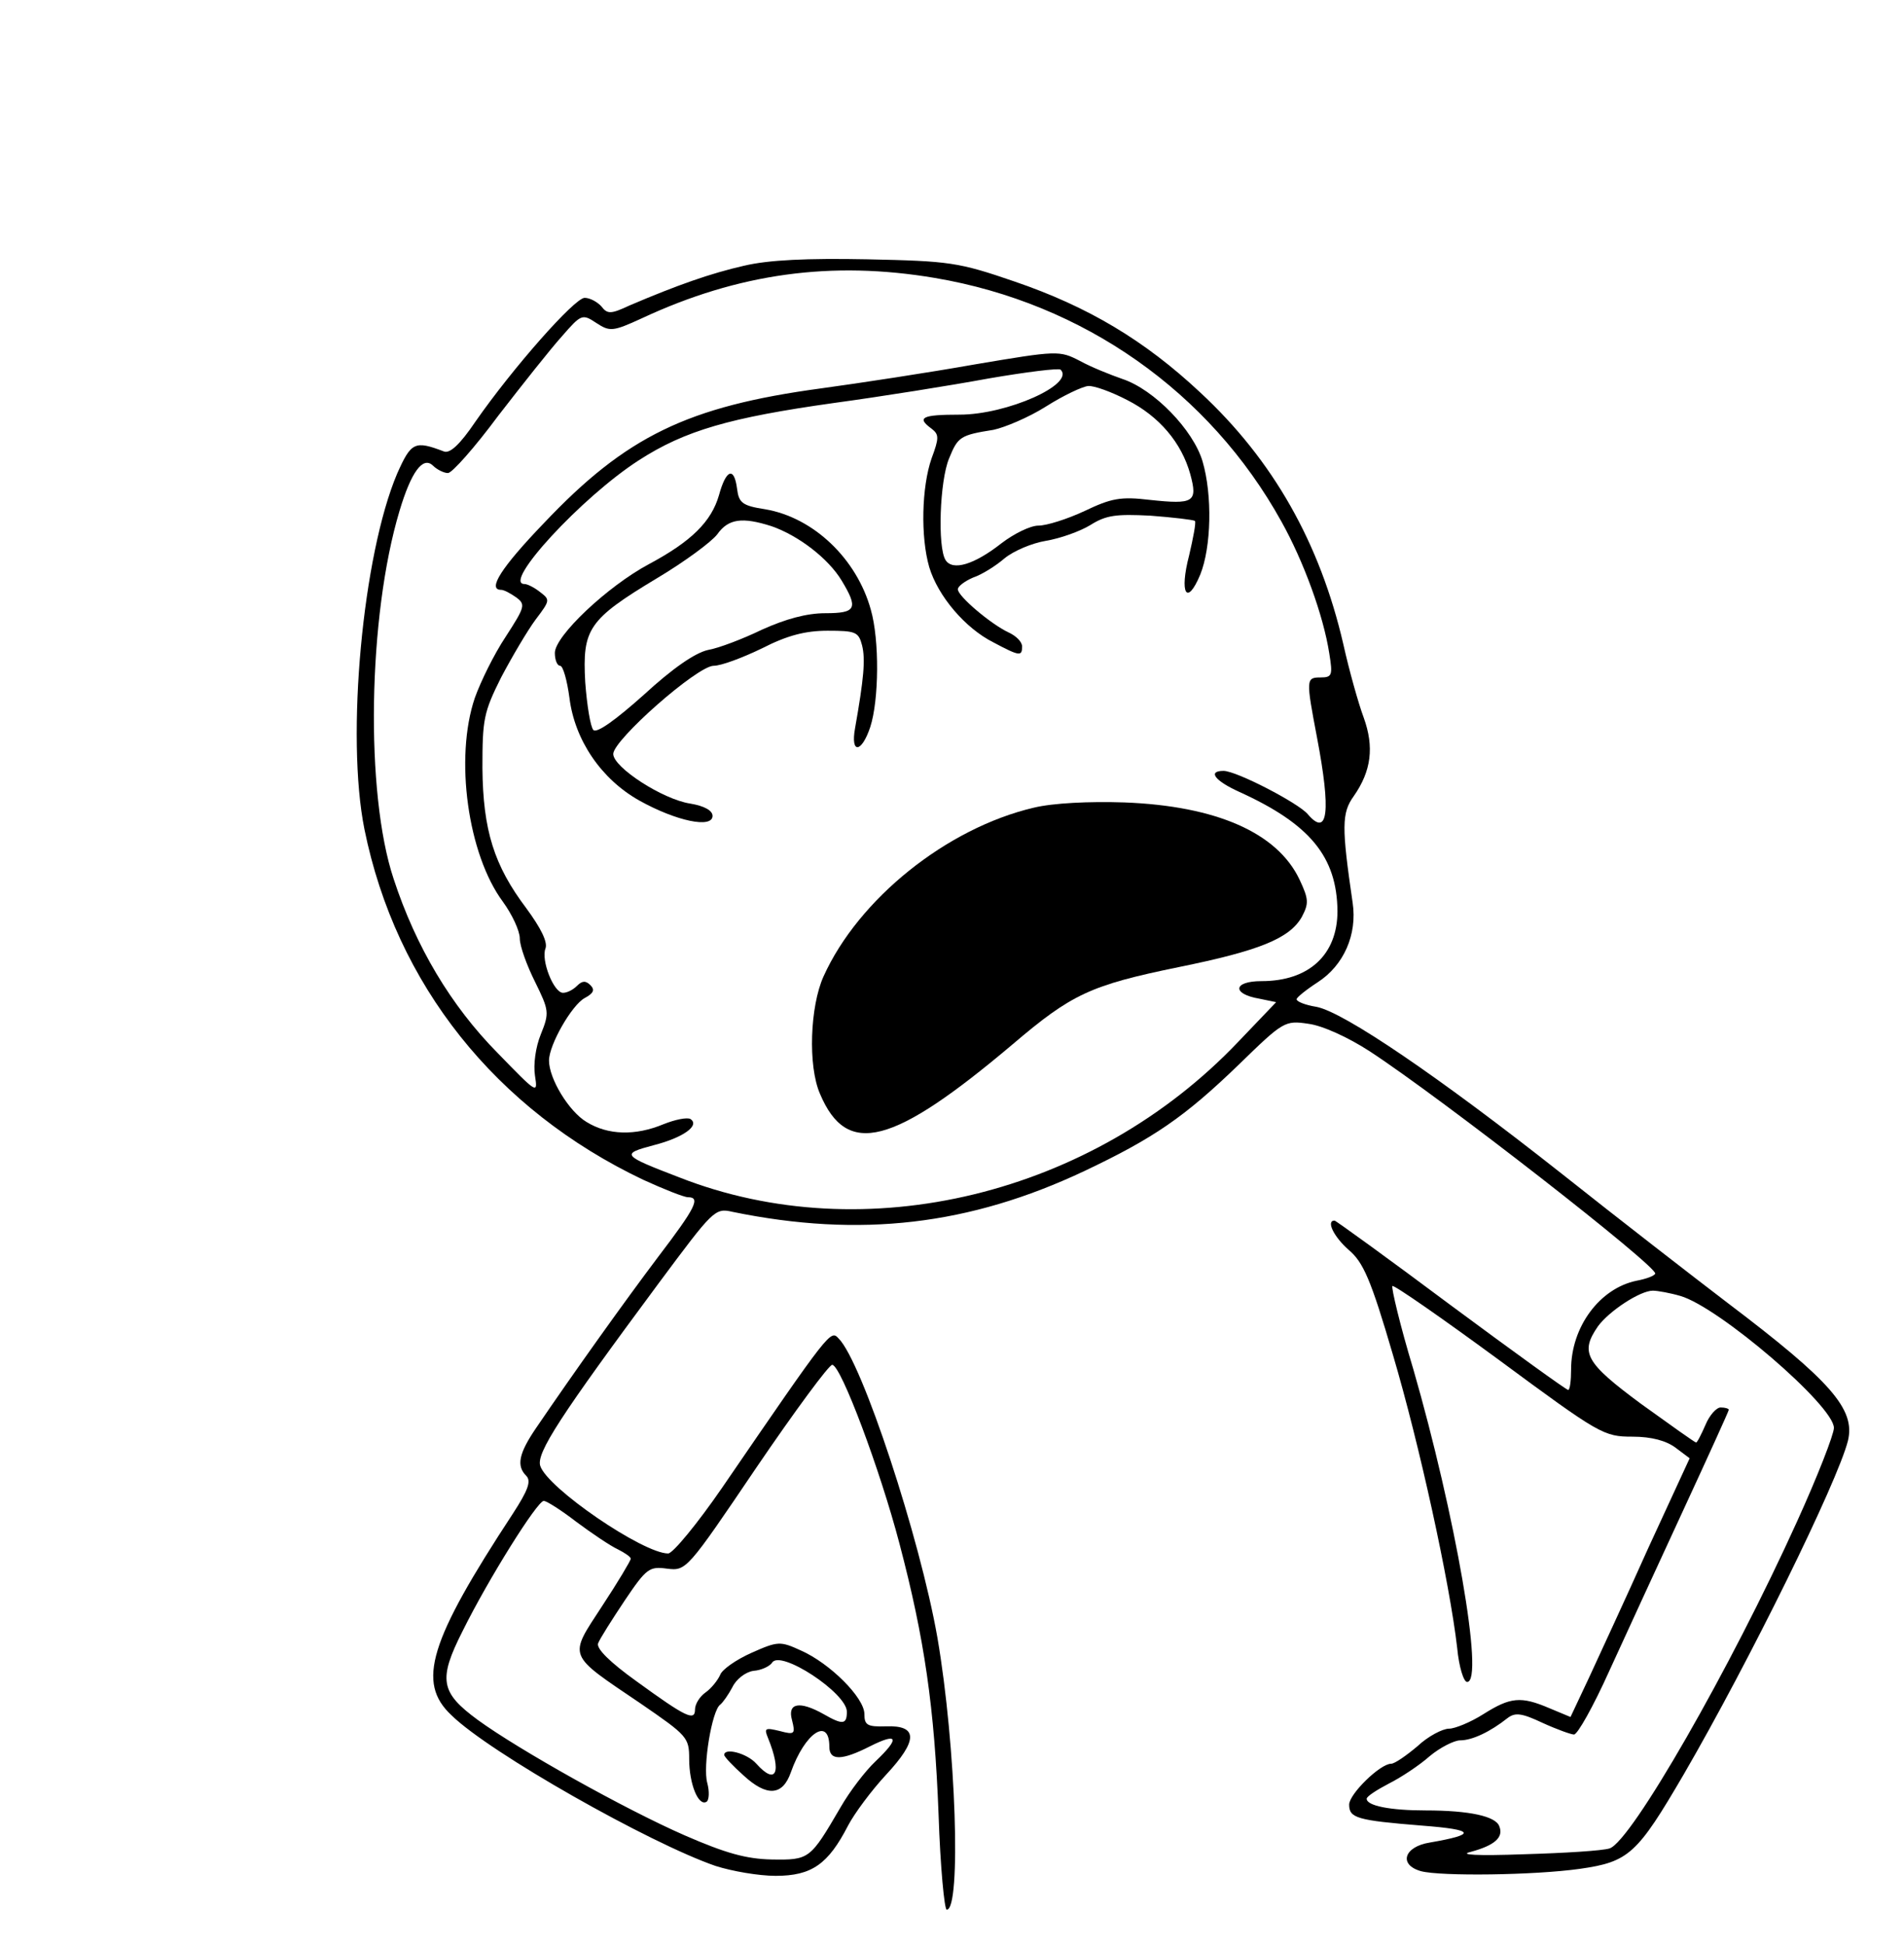 <?xml version="1.0" standalone="no"?>
<!DOCTYPE svg PUBLIC "-//W3C//DTD SVG 20010904//EN"
 "http://www.w3.org/TR/2001/REC-SVG-20010904/DTD/svg10.dtd">
<svg version="1.0" xmlns="http://www.w3.org/2000/svg"
 width="326pt" height="333pt" viewBox="0 0 326 333"
 preserveAspectRatio="xMidYMid meet">
<g transform="translate(0,333) scale(0.1,-0.1)"
fill="#000000" stroke="none">
<path d="M1274 2875 c-57 -13 -114 -33 -196 -68 -32 -15 -38 -15 -48 -2 -7 8
-20 15 -29 15 -17 0 -123 -120 -187 -212 -27 -40 -44 -55 -54 -51 -50 19 -56
16 -80 -38 -59 -139 -88 -450 -56 -609 54 -266 225 -480 477 -600 35 -16 70
-30 77 -30 22 0 13 -18 -51 -102 -58 -77 -143 -196 -209 -293 -30 -44 -34 -65
-17 -82 9 -9 3 -25 -23 -65 -143 -218 -165 -289 -105 -345 65 -64 339 -219
452 -258 28 -9 74 -17 103 -17 62 0 90 20 124 86 11 21 40 60 65 87 55 59 55
85 0 83 -32 -1 -37 2 -37 21 0 28 -59 87 -109 109 -35 16 -39 16 -84 -4 -27
-12 -51 -29 -54 -38 -4 -9 -15 -23 -25 -30 -10 -7 -18 -20 -18 -29 0 -21 -16
-13 -100 48 -46 33 -69 56 -66 65 3 8 24 41 46 74 37 55 42 58 72 54 33 -4 34
-3 153 173 66 97 125 177 130 176 15 -1 82 -180 115 -306 43 -163 60 -281 67
-464 3 -90 10 -163 14 -163 25 0 16 280 -16 466 -30 171 -129 472 -169 512
-14 15 -13 17 -200 -256 -42 -61 -84 -112 -92 -112 -43 0 -207 112 -219 150
-7 22 34 85 203 313 93 125 96 129 126 122 219 -45 406 -23 603 70 118 56 171
92 265 183 75 73 78 75 118 69 24 -3 68 -23 105 -47 124 -81 496 -371 489
-381 -2 -4 -16 -9 -32 -12 -63 -13 -112 -79 -112 -152 0 -19 -2 -35 -5 -35 -3
0 -93 65 -201 145 -107 80 -197 145 -199 145 -15 0 -1 -28 24 -50 25 -21 38
-50 76 -180 45 -152 97 -389 110 -502 3 -32 11 -58 17 -58 30 0 -21 289 -92
535 -23 76 -38 140 -36 143 3 2 85 -55 183 -127 172 -127 179 -131 228 -131
33 0 58 -7 74 -19 l24 -18 -71 -154 c-38 -85 -84 -184 -101 -221 l-32 -68 -36
15 c-49 21 -67 19 -113 -10 -22 -14 -49 -25 -59 -25 -11 0 -36 -13 -54 -30
-19 -16 -39 -30 -45 -30 -19 0 -72 -52 -72 -70 0 -23 13 -27 125 -36 91 -7 94
-15 13 -29 -44 -7 -54 -38 -15 -49 34 -9 194 -7 272 4 84 12 98 25 178 162
112 193 263 500 281 571 13 54 -29 102 -206 236 -59 45 -188 145 -285 222
-209 165 -372 276 -419 285 -19 3 -34 9 -34 13 0 3 16 16 36 29 45 29 68 82
60 136 -19 130 -19 154 2 183 30 43 35 84 17 134 -9 24 -25 81 -35 126 -40
173 -120 315 -245 431 -95 89 -192 147 -318 190 -96 33 -111 35 -252 38 -103
2 -169 -1 -211 -11z m327 -21 c254 -43 470 -195 593 -417 38 -68 72 -161 82
-226 6 -37 5 -41 -15 -41 -25 0 -25 -3 -6 -103 24 -126 19 -172 -16 -131 -16
19 -122 74 -144 74 -28 0 -15 -17 27 -36 121 -55 167 -111 168 -204 0 -75 -49
-120 -130 -120 -49 0 -51 -22 -4 -30 l29 -6 -65 -68 c-249 -262 -639 -357
-957 -232 -99 38 -100 40 -44 55 51 13 80 34 63 45 -6 3 -26 -1 -46 -9 -48
-20 -95 -19 -132 4 -30 18 -64 74 -64 105 0 27 39 95 61 107 15 8 18 14 10 22
-8 8 -14 8 -23 -1 -7 -7 -17 -12 -24 -12 -16 0 -38 56 -30 76 4 11 -8 35 -33
69 -55 73 -74 133 -75 240 0 83 2 95 32 155 19 36 45 80 59 99 25 33 25 34 8
47 -10 8 -22 14 -27 14 -39 0 98 149 196 212 79 51 156 73 334 98 81 11 200
30 265 42 64 11 120 18 123 15 25 -25 -92 -77 -173 -77 -65 0 -74 -5 -48 -24
13 -10 13 -16 0 -51 -17 -49 -19 -134 -4 -186 15 -50 62 -105 110 -129 45 -24
49 -24 49 -7 0 8 -10 18 -23 24 -30 14 -87 62 -87 74 0 5 12 14 26 20 15 5 39
20 54 33 16 13 47 26 71 30 24 4 58 16 76 27 27 17 44 19 103 16 39 -3 73 -7
76 -9 2 -3 -3 -29 -10 -59 -17 -65 -4 -88 19 -33 19 47 21 136 4 194 -16 54
-83 123 -137 141 -20 7 -53 20 -73 31 -35 18 -38 18 -180 -6 -79 -14 -197 -32
-263 -41 -229 -31 -334 -82 -475 -231 -73 -76 -97 -114 -73 -114 5 0 16 -6 26
-13 16 -12 15 -16 -18 -67 -20 -30 -43 -77 -53 -105 -35 -103 -12 -268 48
-349 16 -22 29 -50 29 -63 0 -13 12 -46 26 -74 24 -49 25 -53 10 -90 -9 -22
-13 -52 -10 -71 5 -32 4 -31 -64 39 -80 81 -140 182 -178 298 -49 147 -44 450
10 630 20 67 40 94 57 78 7 -7 19 -13 26 -13 7 0 46 44 86 98 41 53 90 115
109 136 33 38 35 39 59 23 23 -15 28 -15 78 8 165 77 325 99 502 69z m329
-209 c55 -28 93 -73 108 -127 13 -48 6 -52 -69 -44 -50 6 -66 3 -112 -19 -30
-14 -65 -25 -79 -25 -14 0 -42 -14 -63 -30 -47 -37 -84 -48 -96 -29 -14 22
-10 136 6 174 15 37 19 40 76 49 19 4 60 21 90 40 30 19 62 34 72 35 10 1 40
-10 67 -24z m947 -1534 c66 -19 263 -188 263 -226 0 -11 -28 -83 -63 -160
-114 -252 -284 -548 -321 -560 -12 -4 -77 -8 -146 -10 -82 -3 -113 -1 -92 4
41 11 57 25 49 44 -6 17 -51 27 -126 27 -61 0 -101 8 -101 20 0 4 17 15 38 26
20 10 52 31 70 47 18 15 42 27 52 27 21 0 52 15 81 38 13 10 24 9 60 -8 24
-11 49 -20 54 -20 6 0 33 48 60 108 27 59 84 183 127 276 43 93 78 170 78 172
0 2 -6 4 -14 4 -7 0 -19 -13 -26 -30 -7 -16 -14 -30 -16 -30 -2 0 -44 30 -94
66 -96 71 -105 88 -74 133 19 26 72 61 94 61 8 0 30 -4 47 -9z m-1890 -387
c27 -20 58 -41 71 -47 12 -6 22 -13 22 -16 0 -3 -22 -40 -49 -81 -58 -89 -61
-81 66 -167 80 -55 83 -58 83 -95 0 -43 16 -82 30 -73 4 3 5 17 1 32 -8 28 8
124 22 134 5 4 14 17 21 30 6 13 22 26 36 28 14 1 28 8 32 14 14 23 128 -52
128 -84 0 -22 -7 -23 -40 -4 -41 23 -62 19 -54 -10 6 -24 5 -26 -21 -19 -25 6
-27 5 -20 -12 24 -59 14 -82 -20 -44 -16 18 -55 28 -55 15 0 -3 15 -19 33 -35
40 -37 67 -35 81 5 24 68 66 96 66 44 0 -24 21 -24 70 1 48 24 51 14 9 -26
-17 -16 -44 -51 -60 -79 -52 -89 -53 -90 -118 -89 -44 1 -79 11 -148 41 -103
45 -285 147 -355 198 -64 47 -68 69 -26 152 44 89 128 223 139 223 5 0 30 -16
56 -36z"/>
<path d="M1231 2482 c-13 -45 -47 -79 -120 -118 -71 -38 -161 -123 -161 -152
0 -12 4 -22 9 -22 5 0 12 -25 16 -55 9 -72 54 -139 120 -176 63 -35 125 -48
125 -26 0 9 -14 17 -38 21 -47 7 -132 62 -132 85 0 24 144 151 172 151 13 0
50 14 83 30 43 22 74 30 112 30 48 0 53 -2 59 -25 6 -24 3 -57 -12 -142 -8
-44 11 -43 26 2 15 46 16 149 1 201 -24 87 -98 158 -181 172 -39 6 -45 11 -48
35 -5 39 -19 33 -31 -11z m90 -53 c46 -16 97 -55 120 -93 29 -48 25 -56 -28
-56 -32 0 -68 -10 -108 -28 -33 -16 -75 -32 -93 -35 -22 -5 -60 -31 -110 -77
-47 -42 -80 -66 -86 -60 -5 5 -11 42 -14 82 -5 91 5 107 123 178 47 28 93 62
103 75 19 27 43 30 93 14z"/>
<path d="M1770 1947 c-149 -35 -300 -156 -360 -289 -23 -51 -27 -153 -6 -201
46 -109 124 -89 330 85 101 86 133 101 284 132 138 28 190 49 211 86 12 23 12
30 -4 64 -38 80 -142 126 -300 132 -60 2 -122 -1 -155 -9z"/>
</g>
</svg>

